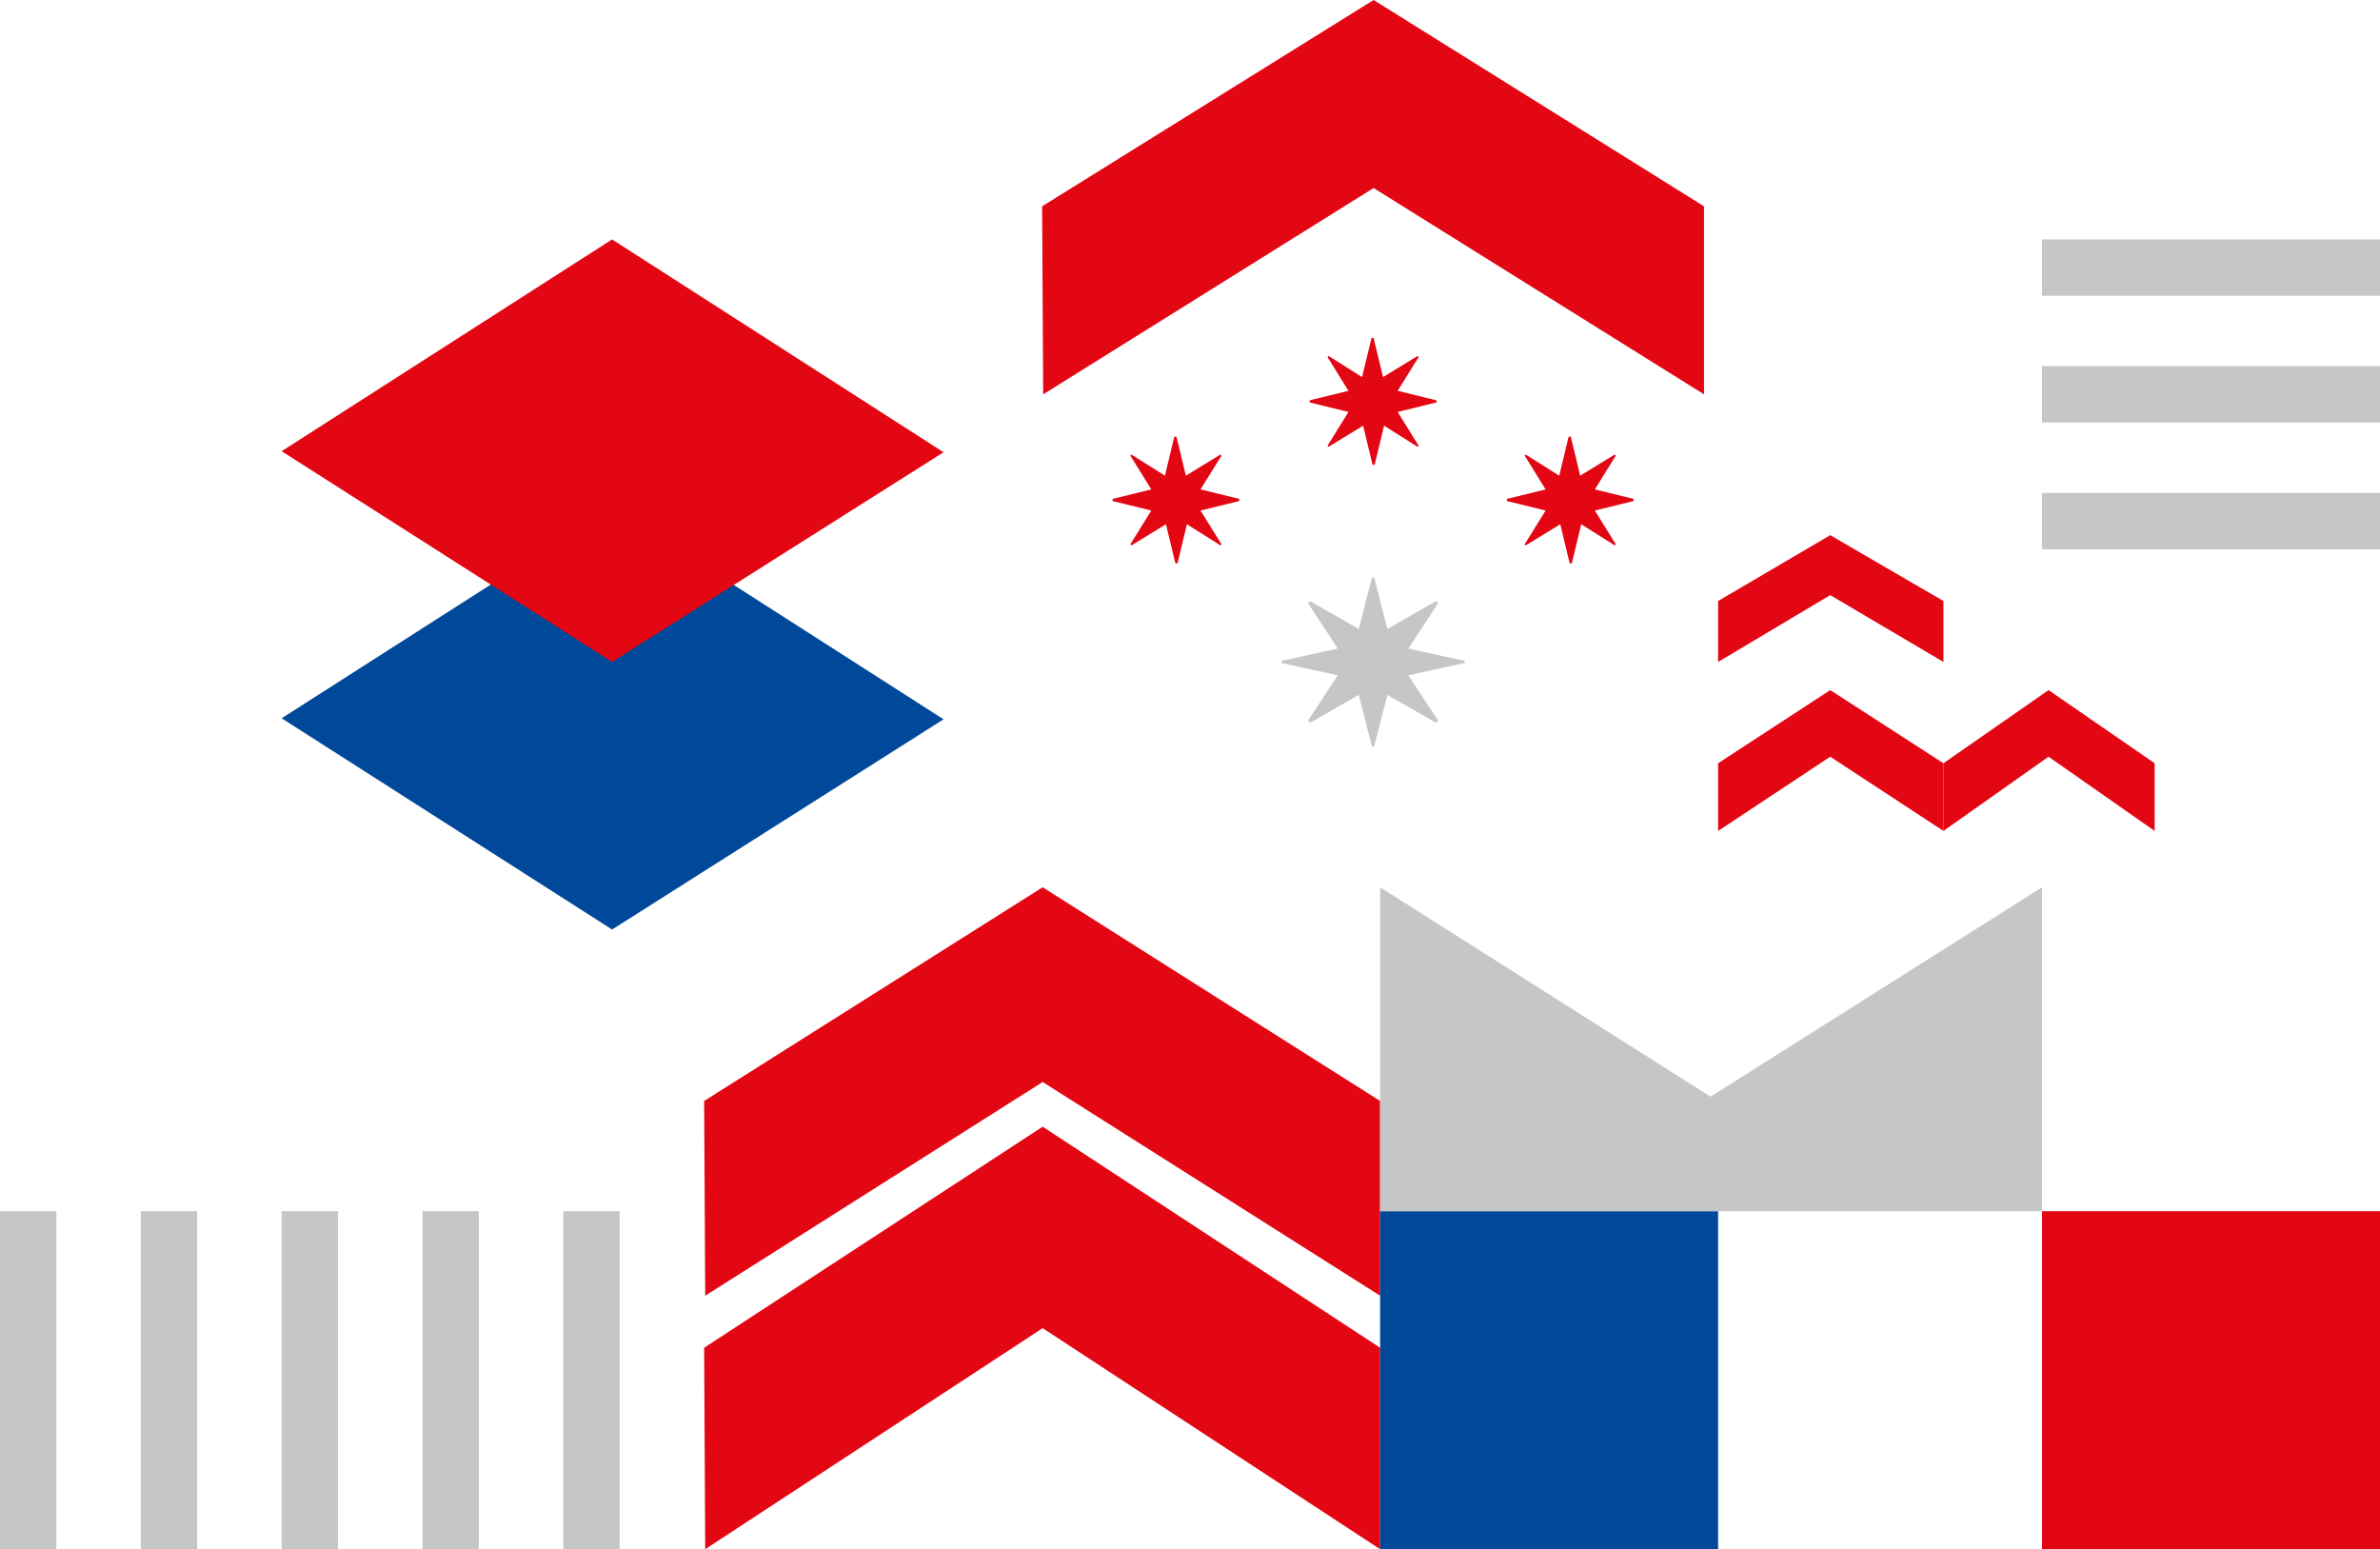 <svg width="169" height="110" viewBox="0 0 169 110" fill="none" xmlns="http://www.w3.org/2000/svg">
<path d="M74.038 76.827L98 92V78.173L74.038 63L50 78.173L50.076 92L74.038 76.827Z" fill="#E30613"/>
<path d="M74.038 94.304L98 110V95.696L74.038 80L50 95.696L50.076 110L74.038 94.304Z" fill="#E30613"/>
<path d="M4 86H0V110H4V86Z" fill="#C6C6C6"/>
<path d="M14 86H10V110H14V86Z" fill="#C6C6C6"/>
<path d="M24 86H20V110H24V86Z" fill="#C6C6C6"/>
<path d="M34 86H30V110H34V86Z" fill="#C6C6C6"/>
<path d="M44 86H40V110H44V86Z" fill="#C6C6C6"/>
<path d="M122 86H98V110H122V86Z" fill="#004899"/>
<path d="M169 86H145V110H169V86Z" fill="#E30613"/>
<path d="M129.962 42.256L138 47V42.674L129.962 38L122 42.674V47L129.962 42.256Z" fill="#E30613"/>
<path d="M129.962 53.729L138 59V54.194L129.962 49L122 54.194V59L129.962 53.729Z" fill="#E30613"/>
<path d="M145.464 53.729L153 59V54.194L145.464 49L138 54.194V59L145.464 53.729Z" fill="#E30613"/>
<path d="M98 63V86H145V63L121.463 77.869L98 63Z" fill="#C6C6C6"/>
<path d="M43.463 66L20 51L43.463 36L67 51.074L43.463 66Z" fill="#004899"/>
<path d="M43.463 47L20 32.037L43.463 17L67 32.111L43.463 47Z" fill="#E30613"/>
<path d="M169 17H145V21H169V17Z" fill="#C6C6C6"/>
<path d="M169 26H145V30H169V26Z" fill="#C6C6C6"/>
<path d="M169 35H145V39H169V35Z" fill="#C6C6C6"/>
<path fill-rule="evenodd" clip-rule="evenodd" d="M88 35.425L85.248 34.75L86.736 32.35L86.661 32.275L84.207 33.775L83.537 31H83.388L82.719 33.775L80.339 32.275L80.264 32.35L81.752 34.75L79 35.425V35.575L81.752 36.25L80.264 38.65L80.339 38.725L82.793 37.225L83.463 40H83.612L84.281 37.225L86.661 38.725L86.736 38.65L85.248 36.25L88 35.575V35.425Z" fill="#E30613"/>
<path fill-rule="evenodd" clip-rule="evenodd" d="M102 28.425L99.248 27.75L100.736 25.35L100.661 25.275L98.207 26.775L97.537 24H97.388L96.719 26.775L94.339 25.275L94.264 25.35L95.752 27.75L93 28.425V28.575L95.752 29.25L94.264 31.65L94.339 31.725L96.793 30.225L97.463 33H97.612L98.281 30.225L100.661 31.725L100.736 31.65L99.248 29.25L102 28.575V28.425Z" fill="#E30613"/>
<path fill-rule="evenodd" clip-rule="evenodd" d="M116 35.425L113.248 34.75L114.736 32.35L114.661 32.275L112.207 33.775L111.537 31H111.388L110.719 33.775L108.339 32.275L108.264 32.35L109.752 34.75L107 35.425V35.575L109.752 36.25L108.264 38.65L108.339 38.725L110.793 37.225L111.463 40H111.612L112.281 37.225L114.661 38.725L114.736 38.65L113.248 36.25L116 35.575V35.425Z" fill="#E30613"/>
<path d="M97.537 13.351L121 28V14.649L97.537 0L74 14.649L74.074 28L97.537 13.351Z" fill="#E30613"/>
<path fill-rule="evenodd" clip-rule="evenodd" d="M104 46.927L100.006 46.049L102.12 42.829C102.042 42.756 102.042 42.756 101.964 42.683L98.518 44.658L97.578 41H97.422L96.482 44.658L93.036 42.683C92.958 42.756 92.958 42.756 92.879 42.829L94.994 46.049L91 46.927V47.073L94.994 47.951L92.879 51.171C92.958 51.244 92.958 51.244 93.036 51.317L96.482 49.342L97.422 53H97.578L98.518 49.342L101.964 51.317C102.042 51.244 102.042 51.244 102.12 51.171L100.006 47.951L104 47.073V46.927Z" fill="#C6C6C6"/>
</svg>
